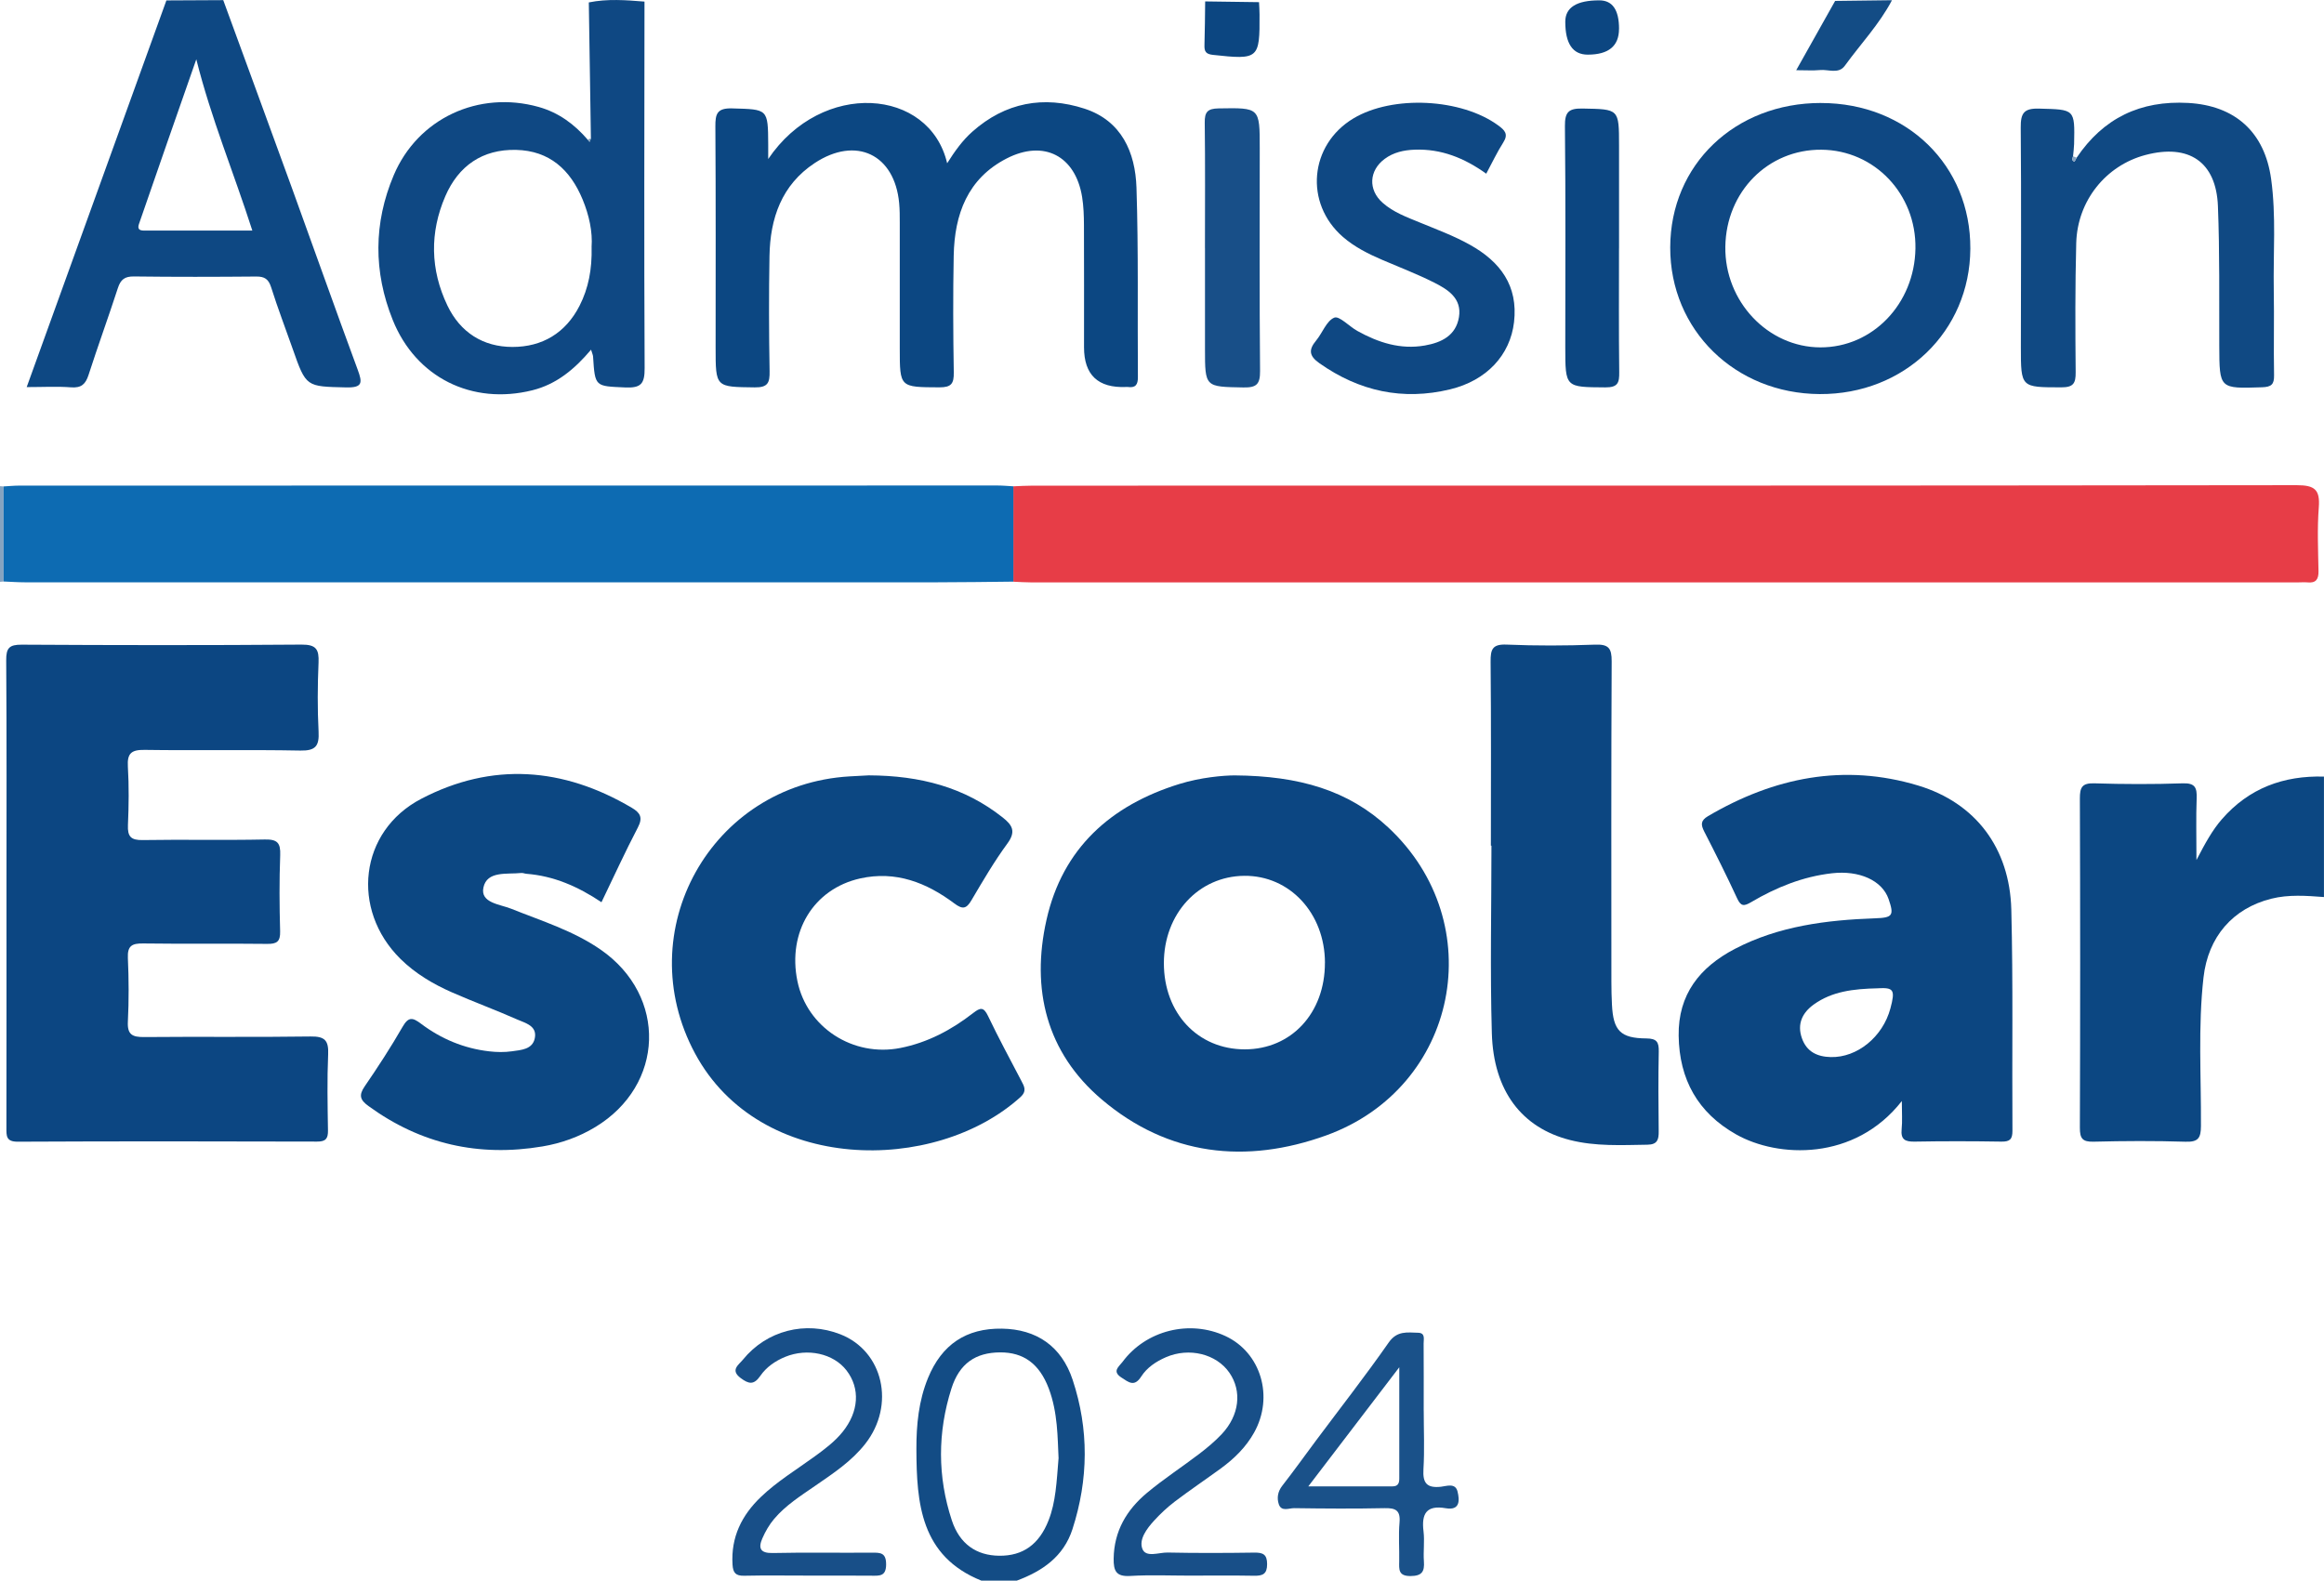 <?xml version="1.0" encoding="UTF-8"?>
<svg id="Capa_1" data-name="Capa 1" xmlns="http://www.w3.org/2000/svg" viewBox="0 0 655.74 446.06">
  <defs>
    <style>
      .cls-1 {
        fill: #e73d47;
      }

      .cls-2 {
        fill: #134c85;
      }

      .cls-3 {
        fill: #184f88;
      }

      .cls-4 {
        fill: #0c4682;
      }

      .cls-5 {
        fill: #0c4681;
      }

      .cls-6 {
        fill: #0c4782;
      }

      .cls-7 {
        fill: #104983;
      }

      .cls-8 {
        fill: #0d6bb2;
      }

      .cls-9 {
        fill: #0f4883;
      }

      .cls-10 {
        fill: #0e4883;
      }

      .cls-11 {
        fill: #1a5189;
      }

      .cls-12 {
        fill: #86a3c0;
      }
    </style>
  </defs>
  <path class="cls-6" d="m655.74,253.15c-4.98-.37-9.96-.76-14.87.47-10.86,2.72-17.84,10.76-19.13,22.24-1.57,13.93-.64,27.93-.72,41.89-.02,3.4-.74,4.56-4.34,4.45-8.65-.27-17.32-.23-25.97-.01-3.16.08-3.86-.94-3.85-3.96.11-30.97.11-61.93,0-92.9-.01-3.1.59-4.37,4.04-4.27,8.32.26,16.65.29,24.97,0,3.57-.13,4.05,1.3,3.94,4.29-.2,5.27-.06,10.55-.06,17.36,2.54-4.87,4.49-8.43,7.16-11.5,7.63-8.78,17.4-12.37,28.82-12.05v33.99Z"/>
  <path class="cls-2" d="m276.89,446.06c-17.15-6.92-18.27-21.81-18.32-37.13-.02-6.83.64-13.62,3.28-20.06,3.87-9.44,10.77-14.08,20.87-13.92,9.69.15,16.78,4.91,19.94,14.44,4.63,13.98,4.48,28.14-.06,42.17-2.5,7.72-8.48,11.82-15.7,14.5h-10Zm21.79-34.64c-.28-5.61-.19-12.79-2.77-19.61-2.63-6.94-7.1-10.21-13.76-10.16-6.82.05-11.43,3.07-13.69,10.19-3.93,12.35-3.96,24.88.11,37.22,2.2,6.68,6.96,9.91,13.36,9.98,6.71.07,11.27-3.2,13.93-9.97,2.04-5.19,2.26-10.69,2.83-17.65Z"/>
  <path class="cls-12" d="m0,137.2c.34.03.68.05,1.01.08,0,8.94,0,17.89,0,26.83-.34.03-.68.05-1.01.08,0-9,0-17.99,0-26.99Z"/>
  <path class="cls-1" d="m285.93,137.24c1.83-.07,3.65-.19,5.48-.19,118.88,0,237.75.03,356.63-.13,5.1,0,6.62,1.26,6.23,6.29-.46,5.96-.19,11.98-.08,17.97.04,2.35-.76,3.42-3.16,3.17-.82-.08-1.66,0-2.5,0-119.21,0-238.42,0-357.63,0-1.66,0-3.32-.12-4.98-.19,0-8.97,0-17.94,0-26.9Z"/>
  <path class="cls-4" d="m1.83,251.78c0-21.81.08-43.62-.08-65.43-.03-3.49.87-4.44,4.39-4.42,26.31.15,52.62.19,78.92-.02,4.16-.03,4.98,1.34,4.82,5.08-.28,6.48-.32,13,.01,19.47.21,4.04-.82,5.43-5.12,5.35-14.65-.28-29.3.02-43.95-.19-3.72-.05-4.97.93-4.74,4.73.33,5.47.26,10.99.02,16.48-.14,3.25.83,4.3,4.16,4.24,11.49-.19,22.98.08,34.46-.16,3.59-.08,4.47,1,4.34,4.44-.27,7.15-.22,14.32-.02,21.47.08,2.92-.93,3.59-3.68,3.55-11.65-.14-23.31.04-34.96-.12-3.14-.04-4.47.63-4.32,4.09.27,5.98.3,12,0,17.97-.19,3.69,1.28,4.38,4.6,4.35,15.65-.15,31.3.07,46.95-.16,4-.06,5.13,1.1,4.96,5.02-.31,7.15-.16,14.32-.05,21.47.04,2.33-.62,3.18-3.09,3.17-28.14-.08-56.28-.11-84.42.03-3.36.02-3.22-1.66-3.22-3.99.04-22.14.02-44.29.02-66.43Z"/>
  <path class="cls-4" d="m348.35,218.82c18.26.13,32.13,4.23,43.37,14.7,28.96,26.99,19.75,73.43-17.51,86.89-22.62,8.17-44.55,5.79-63.32-10.12-15.66-13.27-20.01-31.14-15.61-50.71,4.53-20.16,18.08-32.32,37.47-38.33,6.08-1.88,12.38-2.41,15.61-2.43Zm25.5,52.86c-.04-13.97-9.95-24.64-22.77-24.52-12.93.12-22.69,10.74-22.68,24.67.01,14.11,9.58,24.3,22.82,24.3,13.16,0,22.66-10.27,22.62-24.45Z"/>
  <path class="cls-8" d="m285.93,137.24c0,8.97,0,17.94,0,26.9-7.15.07-14.29.19-21.44.19-85.84.01-171.68.01-257.51,0-1.99,0-3.98-.15-5.97-.23,0-8.94,0-17.89,0-26.83,1.49-.08,2.98-.23,4.47-.23,91.99-.02,183.99-.03,275.98-.03,1.49,0,2.98.15,4.47.23Z"/>
  <path class="cls-5" d="m536.62,310.72c-13.33,17.03-34.98,16.06-46.74,9.42-10.83-6.11-16.05-15.52-16.23-27.85-.17-11.68,5.98-19.35,15.84-24.5,12.39-6.47,25.88-8.15,39.6-8.64,4.93-.17,5.41-.77,3.79-5.45-1.82-5.23-8.25-8.14-15.97-7.26-8.25.94-15.76,3.99-22.82,8.16-2.07,1.22-2.9,1.17-3.96-1.12-2.92-6.33-6.06-12.57-9.24-18.77-.99-1.94-1.11-3.12,1.04-4.39,18.62-10.94,38.35-14.96,59.32-8.63,16.17,4.88,25.81,17.65,26.26,34.97.53,20.8.18,41.62.32,62.43.02,2.41-.72,3.11-3.1,3.08-8.16-.13-16.32-.15-24.48,0-2.71.05-3.98-.57-3.68-3.53.23-2.26.05-4.57.05-7.92Zm-6.7-31.82c-7.13.15-13.04.92-18.12,4.55-3.24,2.32-4.8,5.51-3.37,9.55,1.34,3.79,4.28,5.22,8.14,5.31,7.44.18,14.67-5.67,16.83-13.74,1.41-5.27.9-5.91-3.48-5.68Z"/>
  <path class="cls-6" d="m245.13,218.81c14.55.06,27.01,3.35,37.8,11.89,2.72,2.15,3.8,3.95,1.33,7.32-3.73,5.08-6.93,10.57-10.14,16.01-1.45,2.46-2.49,2.69-4.86.91-7.85-5.87-16.51-9.28-26.56-7.04-13.15,2.94-20.56,15.12-17.7,28.99,2.7,13.08,15.69,21.49,29.06,18.85,7.68-1.52,14.39-5.09,20.49-9.83,2.04-1.59,2.98-1.83,4.24.82,2.93,6.14,6.18,12.14,9.33,18.17.86,1.65,1.73,2.97-.22,4.73-24.07,21.74-73.46,21.68-91.77-12.31-18.59-34.51,4.47-75.92,43.58-78.22,2.15-.13,4.31-.23,5.42-.29Z"/>
  <path class="cls-6" d="m169.71,254.61c-6.7-4.48-13.5-7.42-21.16-8.02-.5-.04-1-.28-1.47-.23-4.01.42-9.68-.68-10.68,4.12-.91,4.35,4.68,4.7,7.84,5.97,8.61,3.46,17.53,6.19,25.28,11.57,18.8,13.06,18.03,38.22-1.58,50.06-4.6,2.78-9.6,4.56-14.89,5.45-17.94,3.02-34.31-.65-49.08-11.4-2.37-1.72-2.79-3.04-1.07-5.55,3.76-5.48,7.39-11.07,10.7-16.82,1.67-2.9,2.84-2.64,5.22-.84,5.66,4.26,12.09,6.95,19.18,7.77,2.13.25,4.34.29,6.45-.01,2.57-.37,5.8-.5,6.45-3.69.71-3.52-2.66-4.27-4.95-5.28-6.07-2.69-12.32-4.98-18.4-7.65-5.34-2.35-10.34-5.3-14.56-9.46-14.09-13.92-11.65-36.04,5.88-45.18,19.95-10.41,40.02-8.91,59.38,2.53,2.38,1.4,3.21,2.74,1.74,5.55-3.6,6.88-6.82,13.96-10.28,21.12Z"/>
  <path class="cls-5" d="m420.67,238.65c0-17.31.09-34.63-.08-51.94-.03-3.52.55-4.97,4.53-4.8,8.31.35,16.65.32,24.97.01,3.82-.14,4.68,1.03,4.66,4.73-.15,30.13-.09,60.27-.08,90.4,0,2.16.05,4.33.16,6.49.37,7.31,2.38,9.46,9.71,9.51,2.97.02,3.55,1.05,3.5,3.73-.16,7.49-.11,14.98-.02,22.47.03,2.34-.35,3.75-3.18,3.79-7.32.11-14.66.51-21.85-1.32-13.57-3.45-21.58-13.8-22.05-30.14-.51-17.63-.11-35.29-.11-52.93-.05,0-.11,0-.16,0Z"/>
  <path class="cls-6" d="m216.75,44.89c15.14-22.45,45.54-20.09,50.5,1.19,2.16-3.42,4.31-6.44,7.11-8.92,9.31-8.27,20.13-10.24,31.66-6.49,10.43,3.4,14.32,12.29,14.65,22.28.58,17.8.26,35.63.4,53.45.02,2.16-.66,3.11-2.84,2.81-.16-.02-.33,0-.5,0q-11.86.49-11.86-11.2c0-11.49.03-22.99-.02-34.48-.01-2.65-.1-5.34-.52-7.95-1.88-11.58-10.76-16.26-21.29-10.86-11.03,5.66-14.71,15.76-14.94,27.4-.21,10.99-.16,21.99.02,32.98.05,3.17-.69,4.22-4.07,4.21-11.17-.06-11.17.09-11.17-10.99,0-11.83,0-23.65,0-35.48,0-1.83,0-3.67-.17-5.49-1.26-13.77-12.15-19.04-23.84-11.33-9.33,6.16-12.57,15.59-12.75,26.24-.19,10.82-.16,21.65.03,32.48.06,3.25-.45,4.63-4.2,4.58-11.03-.14-11.03.05-11.03-11.14,0-20.82.07-41.64-.07-62.46-.03-3.61.49-5.25,4.74-5.13,10.1.29,10.11.04,10.17,10.21,0,.99,0,1.98,0,4.09Z"/>
  <path class="cls-9" d="m166.15.68c5.22-1.06,10.46-.66,15.7-.23-.02,34.48-.14,68.96.04,103.44.02,4.41-1.02,5.64-5.45,5.45-8.54-.38-8.55-.1-9.1-8.73-.03-.45-.25-.88-.57-1.93-4.65,5.52-9.77,9.77-16.57,11.46-17.02,4.23-32.86-3.59-39.39-19.86-5.45-13.56-5.42-27.35.28-40.82,6.81-16.1,23.98-23.99,40.86-19.29,5.66,1.58,10.11,4.87,13.87,9.24.18.21.35.42.53.63.13-.32.26-.64.38-.96-.2-12.81-.39-25.61-.59-38.42Zm.77,69.06c.32-4.28-.68-8.98-2.54-13.47-3.46-8.35-9.32-13.75-18.76-13.97-9.53-.22-16.28,4.54-19.96,13.05-4.44,10.25-4.27,20.76.59,30.89,3.62,7.56,10.05,11.66,18.33,11.67,8.41.01,15.01-3.92,18.94-11.61,2.54-4.98,3.55-10.34,3.41-16.56Z"/>
  <path class="cls-10" d="m46.95.12c5.35-.03,10.69-.06,16.04-.08,6.49,17.75,13.02,35.5,19.47,53.27,6.17,17,12.2,34.06,18.47,51.03,1.35,3.66,1.43,5.1-3.27,4.99-11.28-.27-11.28-.05-15.07-10.86-2.03-5.79-4.24-11.53-6.08-17.38-.74-2.34-1.86-3.07-4.22-3.05-11.49.1-22.97.13-34.46-.02-2.63-.04-3.78.85-4.57,3.27-2.67,8.21-5.63,16.32-8.28,24.53-.84,2.6-2.04,3.71-4.92,3.49-3.93-.3-7.9-.07-12.53-.07C20.81,72.47,33.88,36.3,46.95.12Zm24.25,64.95c-5.28-16.46-11.65-31.7-15.81-48.34-5.56,15.94-10.92,31.18-16.17,46.46-.75,2.17,1.16,1.87,2.4,1.87,9.64.02,19.29.01,29.57.01Z"/>
  <path class="cls-9" d="m513.84,29.07c24.2.02,42.24,17.63,42.11,41.13-.12,23.32-18.59,41.14-42.49,41.01-23.92-.13-42.24-18.11-42.19-41.39.05-23.35,18.25-40.78,42.57-40.76Zm.09,13.18c-15.05-.12-26.88,11.82-27.11,27.36-.23,15.44,11.99,28.39,26.82,28.42,14.73.03,26.56-12.27,26.82-27.88.26-15.37-11.54-27.78-26.53-27.9Z"/>
  <path class="cls-7" d="m585.95,44.5c7.53-11.18,17.99-16.2,31.47-15.45,13.24.74,21.57,8.23,23.4,21.44,1.45,10.45.57,20.95.75,31.42.14,7.99-.07,15.99.08,23.98.05,2.64-.8,3.31-3.39,3.4-12.06.4-12.02.49-12.07-11.68-.05-13.15.14-26.31-.38-39.44-.49-12.5-8.19-17.66-20.42-14.44-11.18,2.95-19.24,12.9-19.56,24.86-.32,12.15-.27,24.31-.16,36.46.03,3.13-.64,4.27-4.06,4.26-11.4-.02-11.4.13-11.4-11.36.01-20.65.14-41.3-.04-61.94-.03-4.02.83-5.48,5.15-5.36,10.11.27,10.13.04,9.91,9.99-.03,1.16-.2,2.32-.3,3.47-.2.59-.47,1.23.38,1.5.09.03.41-.72.63-1.11Z"/>
  <path class="cls-9" d="m419.35,49.01c-6.22-4.46-12.74-7.05-20.21-6.77-3.06.12-5.95.75-8.44,2.6-4.44,3.3-4.71,8.72-.58,12.38,3.04,2.7,6.83,4.06,10.52,5.58,4.75,1.96,9.58,3.74,14.09,6.26,8.59,4.78,13.66,11.56,12.47,21.84-1.08,9.3-7.72,16.48-18.03,18.97-13.36,3.23-25.64.56-36.9-7.38-2.9-2.05-3.08-3.78-.92-6.38,1.8-2.16,2.91-5.55,5.13-6.47,1.4-.58,4.22,2.48,6.49,3.74,5.92,3.29,12.15,5.33,19.06,4.12,4.73-.83,8.77-2.81,9.63-8.01.87-5.29-3.11-7.79-7.01-9.75-4.73-2.38-9.7-4.29-14.58-6.38-3.99-1.71-7.85-3.64-11.15-6.5-10.95-9.51-9.46-26,2.97-33.45,11.09-6.64,30.45-5.65,40.86,1.99,1.85,1.36,2.92,2.44,1.41,4.81-1.76,2.76-3.16,5.75-4.8,8.8Z"/>
  <path class="cls-3" d="m339.99,70.01c0-11.8.09-23.61-.06-35.41-.04-3.02.81-3.95,3.9-4.01,11.62-.19,11.62-.31,11.62,11.24,0,20.95-.1,41.9.09,62.85.03,3.77-.99,4.73-4.71,4.66-10.82-.2-10.83-.02-10.83-10.9,0-9.48,0-18.95,0-28.43Z"/>
  <path class="cls-5" d="m456.82,70.06c0,11.65-.08,23.3.06,34.95.04,2.97-.34,4.34-3.92,4.31-11.3-.08-11.3.1-11.3-11.38,0-20.8.12-41.6-.1-62.4-.04-4.03,1.16-4.98,5.01-4.91,10.25.2,10.26.03,10.26,10.48v28.96Z"/>
  <path class="cls-11" d="m401.72,398.14c0,5.49.25,11-.08,16.48-.24,3.92.96,5.37,4.92,4.95,1.56-.16,4.08-1.19,4.7,1.34.59,2.43.77,5.43-3.32,4.72-5.47-.95-6.89,1.55-6.28,6.52.34,2.79-.1,5.67.11,8.48.21,2.9-.56,4.12-3.79,4.14-3.41.01-3.23-1.84-3.18-4.13.07-3.66-.23-7.35.09-10.98.3-3.47-1.14-4.12-4.25-4.05-8.49.18-16.98.12-25.47,0-1.47-.02-3.62,1.08-4.35-1.13-.56-1.71-.31-3.52.96-5.16,3.27-4.2,6.37-8.53,9.55-12.8,6.87-9.2,13.94-18.25,20.51-27.66,2.37-3.4,5.27-2.82,8.31-2.75,2.08.05,1.53,1.83,1.54,3.03.05,6.33.02,12.65.02,18.98Zm-32.57,21.32c8.64,0,16.19-.01,23.74,0,1.56,0,1.93-.86,1.93-2.2-.02-10.15,0-20.3,0-31.41-8.81,11.53-16.9,22.12-25.66,33.6Z"/>
  <path class="cls-3" d="m335.88,444.65c-5.66,0-11.33-.25-16.97.09-3.96.24-4.73-1.38-4.68-4.9.11-7.79,3.69-13.77,9.37-18.52,4.71-3.94,9.89-7.3,14.78-11.03,2.24-1.71,4.43-3.54,6.35-5.58,4.99-5.31,5.75-12.12,2.16-17.32-3.68-5.33-11.38-7.21-17.91-4.38-2.81,1.22-5.35,2.92-6.98,5.46-1.95,3.04-3.54,1.6-5.59.27-2.73-1.77-.66-3.1.29-4.37,6.61-8.96,18.97-12.04,29.07-7.33,10.02,4.67,13.73,17.11,8.1,27.22-2.31,4.15-5.63,7.39-9.43,10.16-4.3,3.13-8.71,6.11-12.95,9.32-2.11,1.6-4.06,3.44-5.85,5.39-2.05,2.24-4.32,5.27-3.32,7.93.97,2.6,4.67,1.02,7.12,1.07,8.15.17,16.31.14,24.47.02,2.44-.03,3.62.48,3.62,3.26,0,2.8-1.25,3.31-3.66,3.27-5.99-.11-11.98-.04-17.98-.04Z"/>
  <path class="cls-3" d="m227.95,444.64c-6,0-12-.09-17.99.04-2.39.05-3.13-.83-3.27-3.14-.48-7.75,2.59-13.92,8.03-19.12,4.59-4.39,10.03-7.68,15.14-11.4,2.83-2.06,5.64-4.15,7.86-6.89,4.63-5.72,5.05-12.32,1.12-17.41-3.68-4.77-11.03-6.36-17.26-3.82-2.86,1.17-5.36,2.92-7.05,5.38-1.83,2.65-3.28,2.29-5.52.63-3.05-2.27-.59-3.73.61-5.2,6.69-8.24,17.62-11.04,27.51-7.16,12.11,4.75,15.58,19.98,7.02,30.9-3.86,4.93-9.03,8.33-14.1,11.83-4.11,2.84-8.37,5.52-11.62,9.37-1.37,1.62-2.48,3.55-3.33,5.5-1.18,2.72-.62,4.2,2.94,4.12,9.32-.21,18.66-.02,27.98-.1,2.4-.02,4.01,0,4.01,3.29,0,3.4-1.81,3.23-4.11,3.21-6-.06-11.99-.02-17.99-.02Z"/>
  <path class="cls-2" d="m517.8.26c5.35-.07,10.7-.13,16.04-.2-3.56,6.79-8.85,12.34-13.3,18.49-1.76,2.43-4.66.98-7.03,1.22-1.93.19-3.9.04-6.69.04,3.91-6.97,7.45-13.26,10.98-19.55Z"/>
  <path class="cls-5" d="m340.05.4c5.07.07,10.13.14,15.2.21.05,1.15.14,2.3.14,3.46.08,12.59-.26,12.82-13.13,11.42-2.01-.22-2.46-.95-2.41-2.73.13-4.12.14-8.24.2-12.35Z"/>
  <path class="cls-5" d="m456.82,8.14q0,7.28-8.82,7.28-6.35,0-6.34-9.29,0-6.04,9.61-6.03,5.56,0,5.56,8.05Z"/>
  <path class="cls-12" d="m585.95,44.5c-.22.39-.54,1.14-.63,1.11-.85-.26-.57-.91-.38-1.5.34.13.67.26,1.01.39Z"/>
  <path class="cls-12" d="m166.74,39.1c-.13.32-.26.64-.38.96-.18-.21-.35-.42-.53-.63.27-.2.58-.31.91-.33Z"/>
</svg>